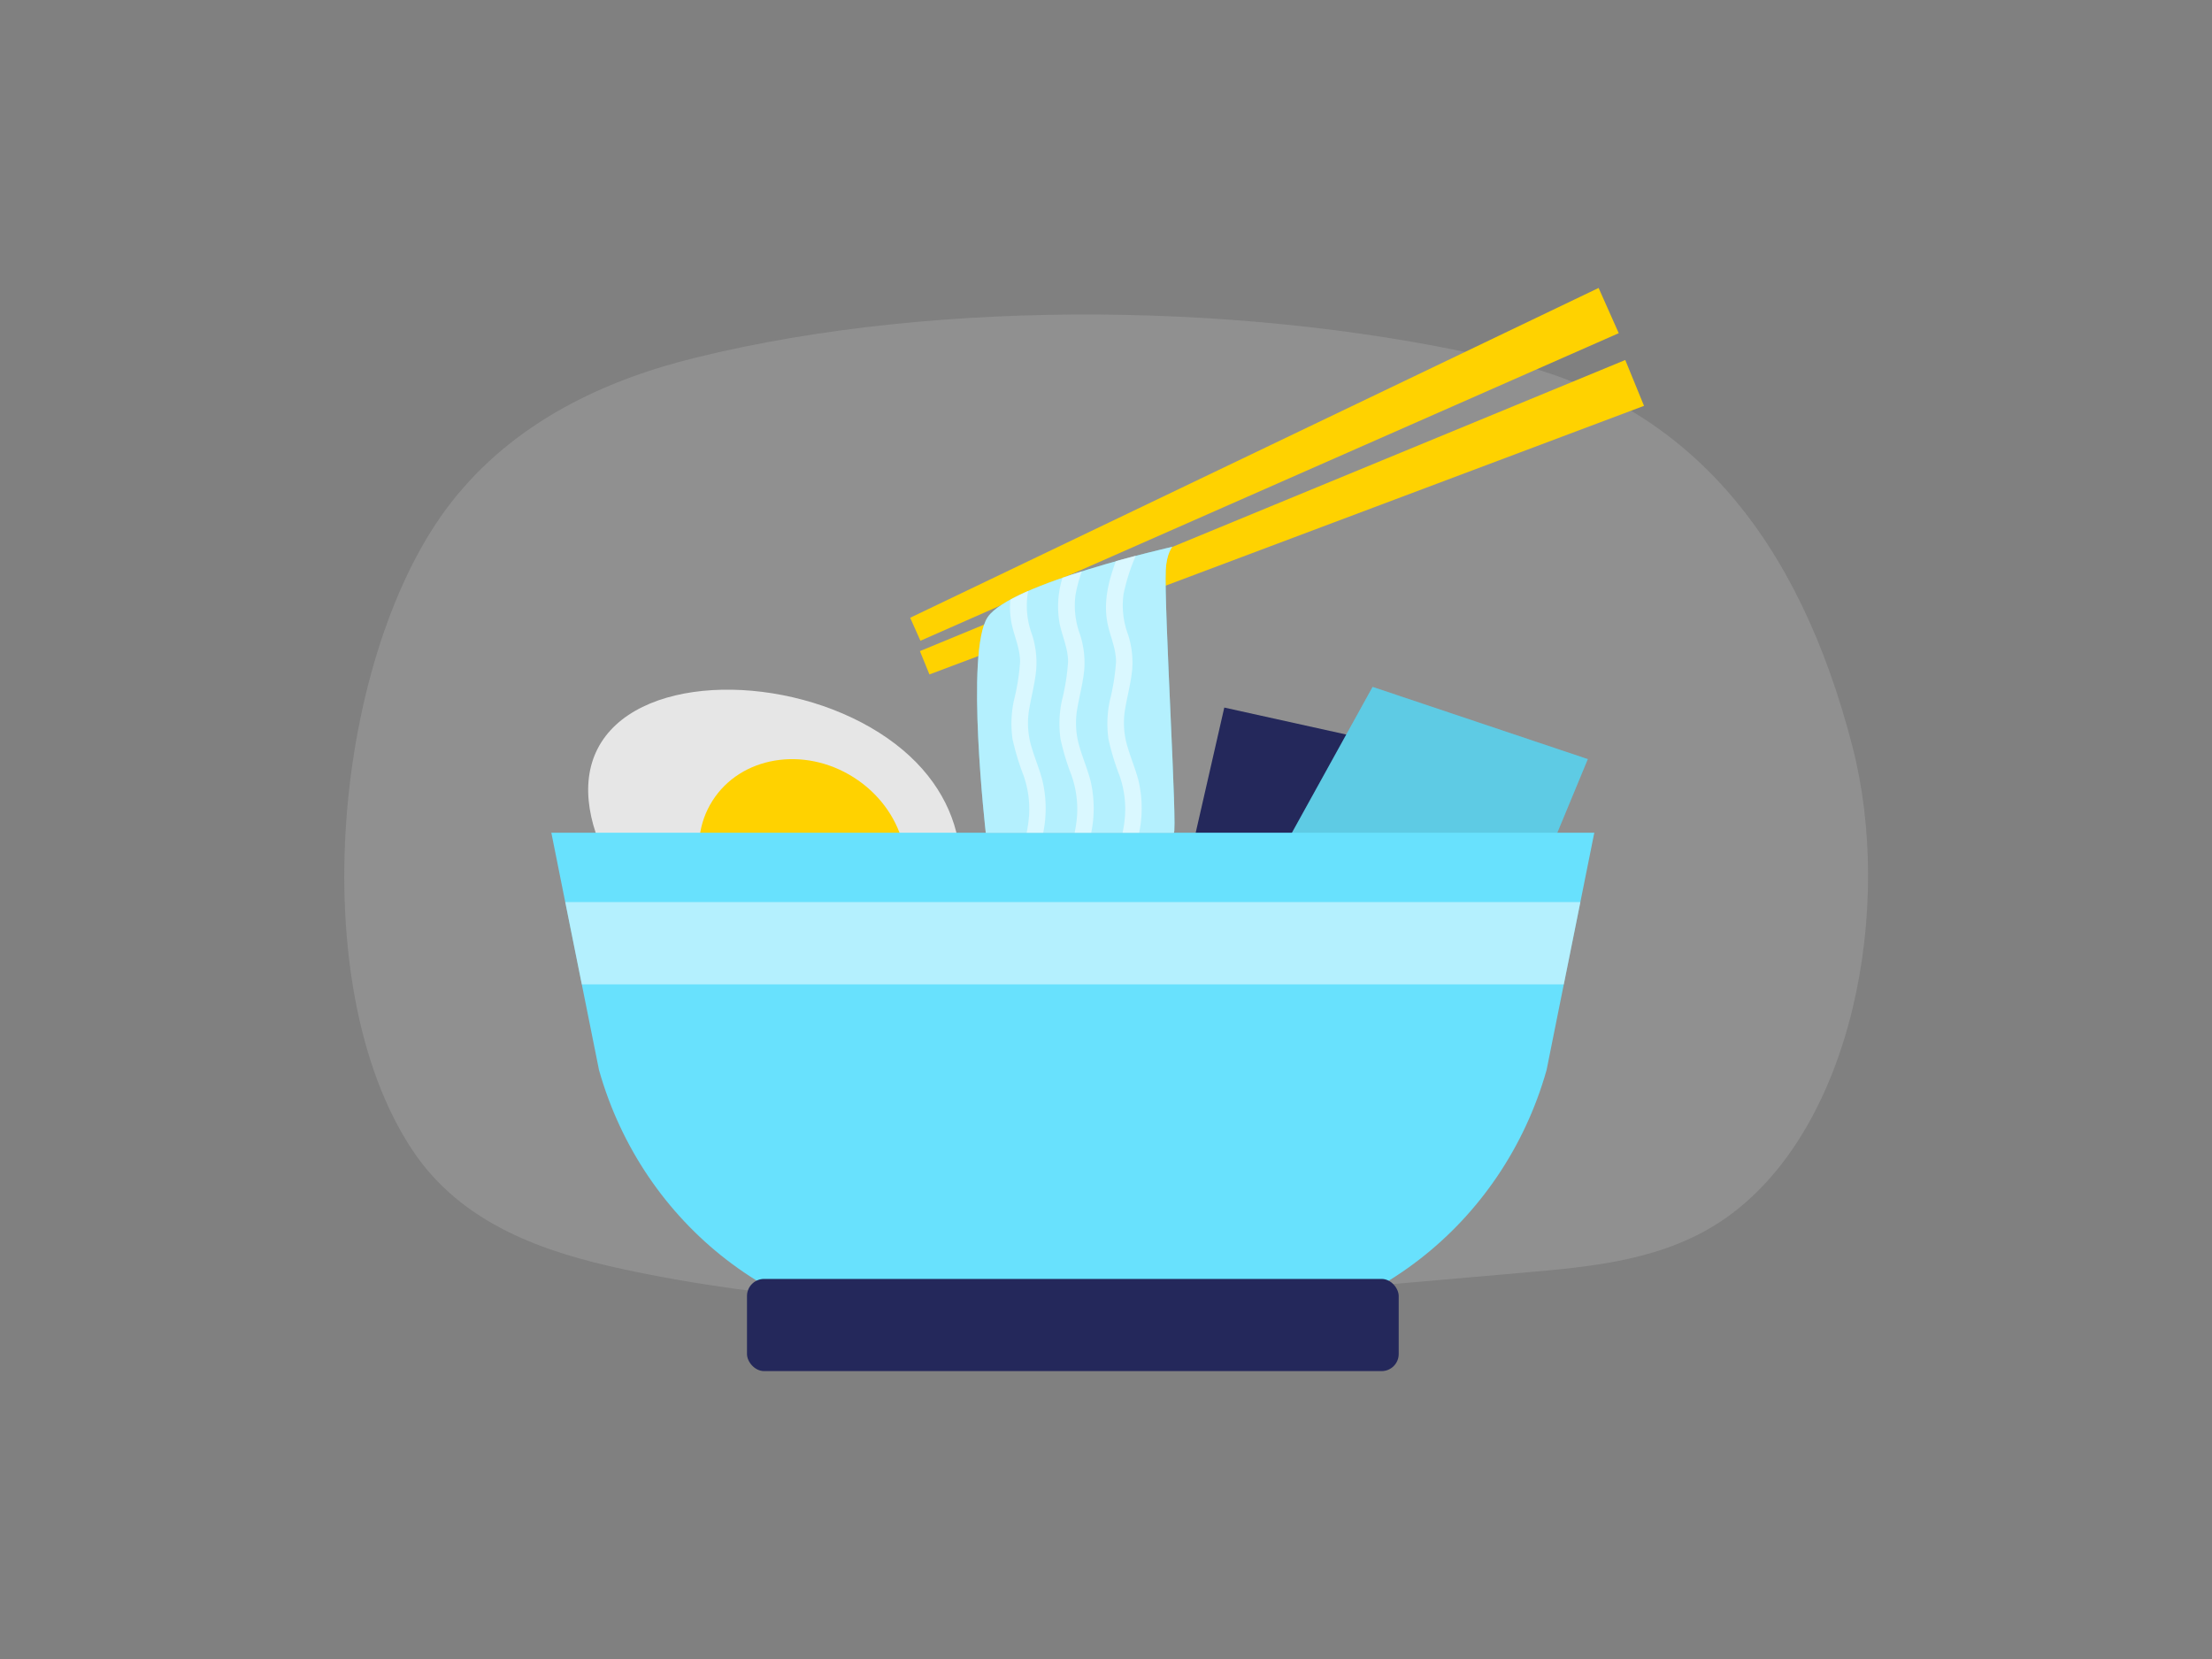 <svg id="Layer_1" data-name="Layer 1" xmlns="http://www.w3.org/2000/svg" viewBox="0 0 400 300"><rect x="0" y="0" width="400" height="300" fill="#808080" stroke="none"/><title>_</title><path d="M335,135.06c-9.67-37.52-29.28-61.77-62.14-69.65-45.47-10.91-103-11.59-147-.75-16.4,4-32.88,11.58-44.31,26.24-21.18,27.15-27,87.1-6.92,117.16,8.93,13.38,23.88,18.4,38,21.44,53.6,11.55,108.61,5.29,162.94.63,12.6-1.09,25.72-2.27,36.61-9.94C335.18,203.9,342.44,164,335,135.06Z" fill="#dddbdb" opacity="0.18"/><polygon points="214.25 159.21 221.39 127.95 258.79 136.22 253.43 169.4 214.25 159.21" fill="#24285b"/><polygon points="230.44 156.34 248.21 124.21 287.13 137.27 276.42 163.13 230.44 156.34" fill="#68e1fd"/><polygon points="230.44 156.34 248.21 124.21 287.13 137.27 276.42 163.13 230.44 156.34" opacity="0.1"/><path d="M108.74,134.22c7.89-12.45,33.57-12.29,50.22-1.74s18,27.49,10.07,39.94-22,15.71-38.65,5.16S100.85,146.67,108.74,134.22Z" fill="#e6e6e6"/><ellipse cx="145.12" cy="155.14" rx="17.26" ry="19.29" transform="translate(-63.6 194.69) rotate(-57.64)" fill="#ffd200"/><path d="M288.3,150.58l-2.52,12.55-3,14.88-3.11,15.49c-7.95,28.12-33,47.46-61.42,47.46H169.74c-28.44,0-53.47-19.34-61.42-47.46L105.21,178l-3-14.88L99.7,150.58Z" fill="#68e1fd"/><rect x="135.08" y="231.27" width="117.85" height="16.67" rx="3.09" fill="#24285b"/><polygon points="166.35 117.74 293.9 65.1 297.29 73.39 168.07 121.96 166.35 117.74" fill="#ffd200"/><polygon points="166.44 115.87 292.72 60.25 289.08 52.07 164.59 111.71 166.44 115.87" fill="#ffd200"/><path d="M178.6,111.61c-4.11,6.12-.34,39-.34,39h34c.71,0-1.78-40.73-1.45-47.53.14-3,1.19-4.2,1.19-4.2S182.7,105.48,178.6,111.61Z" fill="#68e1fd"/><path d="M178.6,111.61c-4.11,6.12-.34,39-.34,39h34c.71,0-1.78-40.73-1.45-47.53.14-3,1.19-4.2,1.19-4.2S182.7,105.48,178.6,111.61Z" fill="#fff" opacity="0.5"/><path d="M188.65,150.58h-3a25.5,25.5,0,0,0,.44-3.14,18.29,18.29,0,0,0-1-7.2,45.47,45.47,0,0,1-2-6.62,19.94,19.94,0,0,1,.25-6.93,39.31,39.31,0,0,0,1.12-7c0-2.4-1-4.49-1.5-6.78a15.18,15.18,0,0,1-.25-4.49c1-.53,2.06-1.06,3.24-1.57-.05.22-.09.44-.13.66a14.9,14.9,0,0,0,.79,7.19,16.39,16.39,0,0,1,.77,6.38c-.21,2.36-.83,4.63-1.23,6.95a14.94,14.94,0,0,0,.35,6.94c.6,2.07,1.45,4.05,2,6.15A22,22,0,0,1,188.65,150.58Z" fill="#fff" opacity="0.5"/><path d="M197.33,150.58h-3a23.72,23.72,0,0,0,.44-3.14,18.47,18.47,0,0,0-1-7.2,44.29,44.29,0,0,1-2-6.62,19.94,19.94,0,0,1,.25-6.93,39.31,39.31,0,0,0,1.12-7c0-2.4-1-4.49-1.5-6.78a17.44,17.44,0,0,1,.49-8.44c1.16-.41,2.34-.8,3.52-1.17a25.45,25.45,0,0,0-1.15,4.21,15,15,0,0,0,.79,7.19,16.39,16.39,0,0,1,.78,6.38c-.22,2.36-.84,4.63-1.24,6.95a14.81,14.81,0,0,0,.36,6.94c.59,2.07,1.44,4.05,2,6.15A22,22,0,0,1,197.33,150.58Z" fill="#fff" opacity="0.5"/><path d="M206,150.58h-3a23.72,23.72,0,0,0,.44-3.14,18.29,18.29,0,0,0-1-7.2,44.29,44.29,0,0,1-2-6.62,19.94,19.94,0,0,1,.25-6.93,39.31,39.31,0,0,0,1.12-7c0-2.4-1-4.49-1.5-6.78-.84-4,.13-7.79,1.47-11.44,1.28-.36,2.5-.69,3.62-1a34.78,34.78,0,0,0-2.23,7,15,15,0,0,0,.79,7.19,16.39,16.39,0,0,1,.78,6.38c-.22,2.36-.84,4.63-1.24,6.95a14.81,14.81,0,0,0,.36,6.94c.6,2.07,1.44,4.05,2,6.15A21.85,21.85,0,0,1,206,150.58Z" fill="#fff" opacity="0.5"/><polygon points="285.78 163.13 282.79 178.01 105.21 178.01 102.22 163.13 285.78 163.13" fill="#fff" opacity="0.5"/></svg>